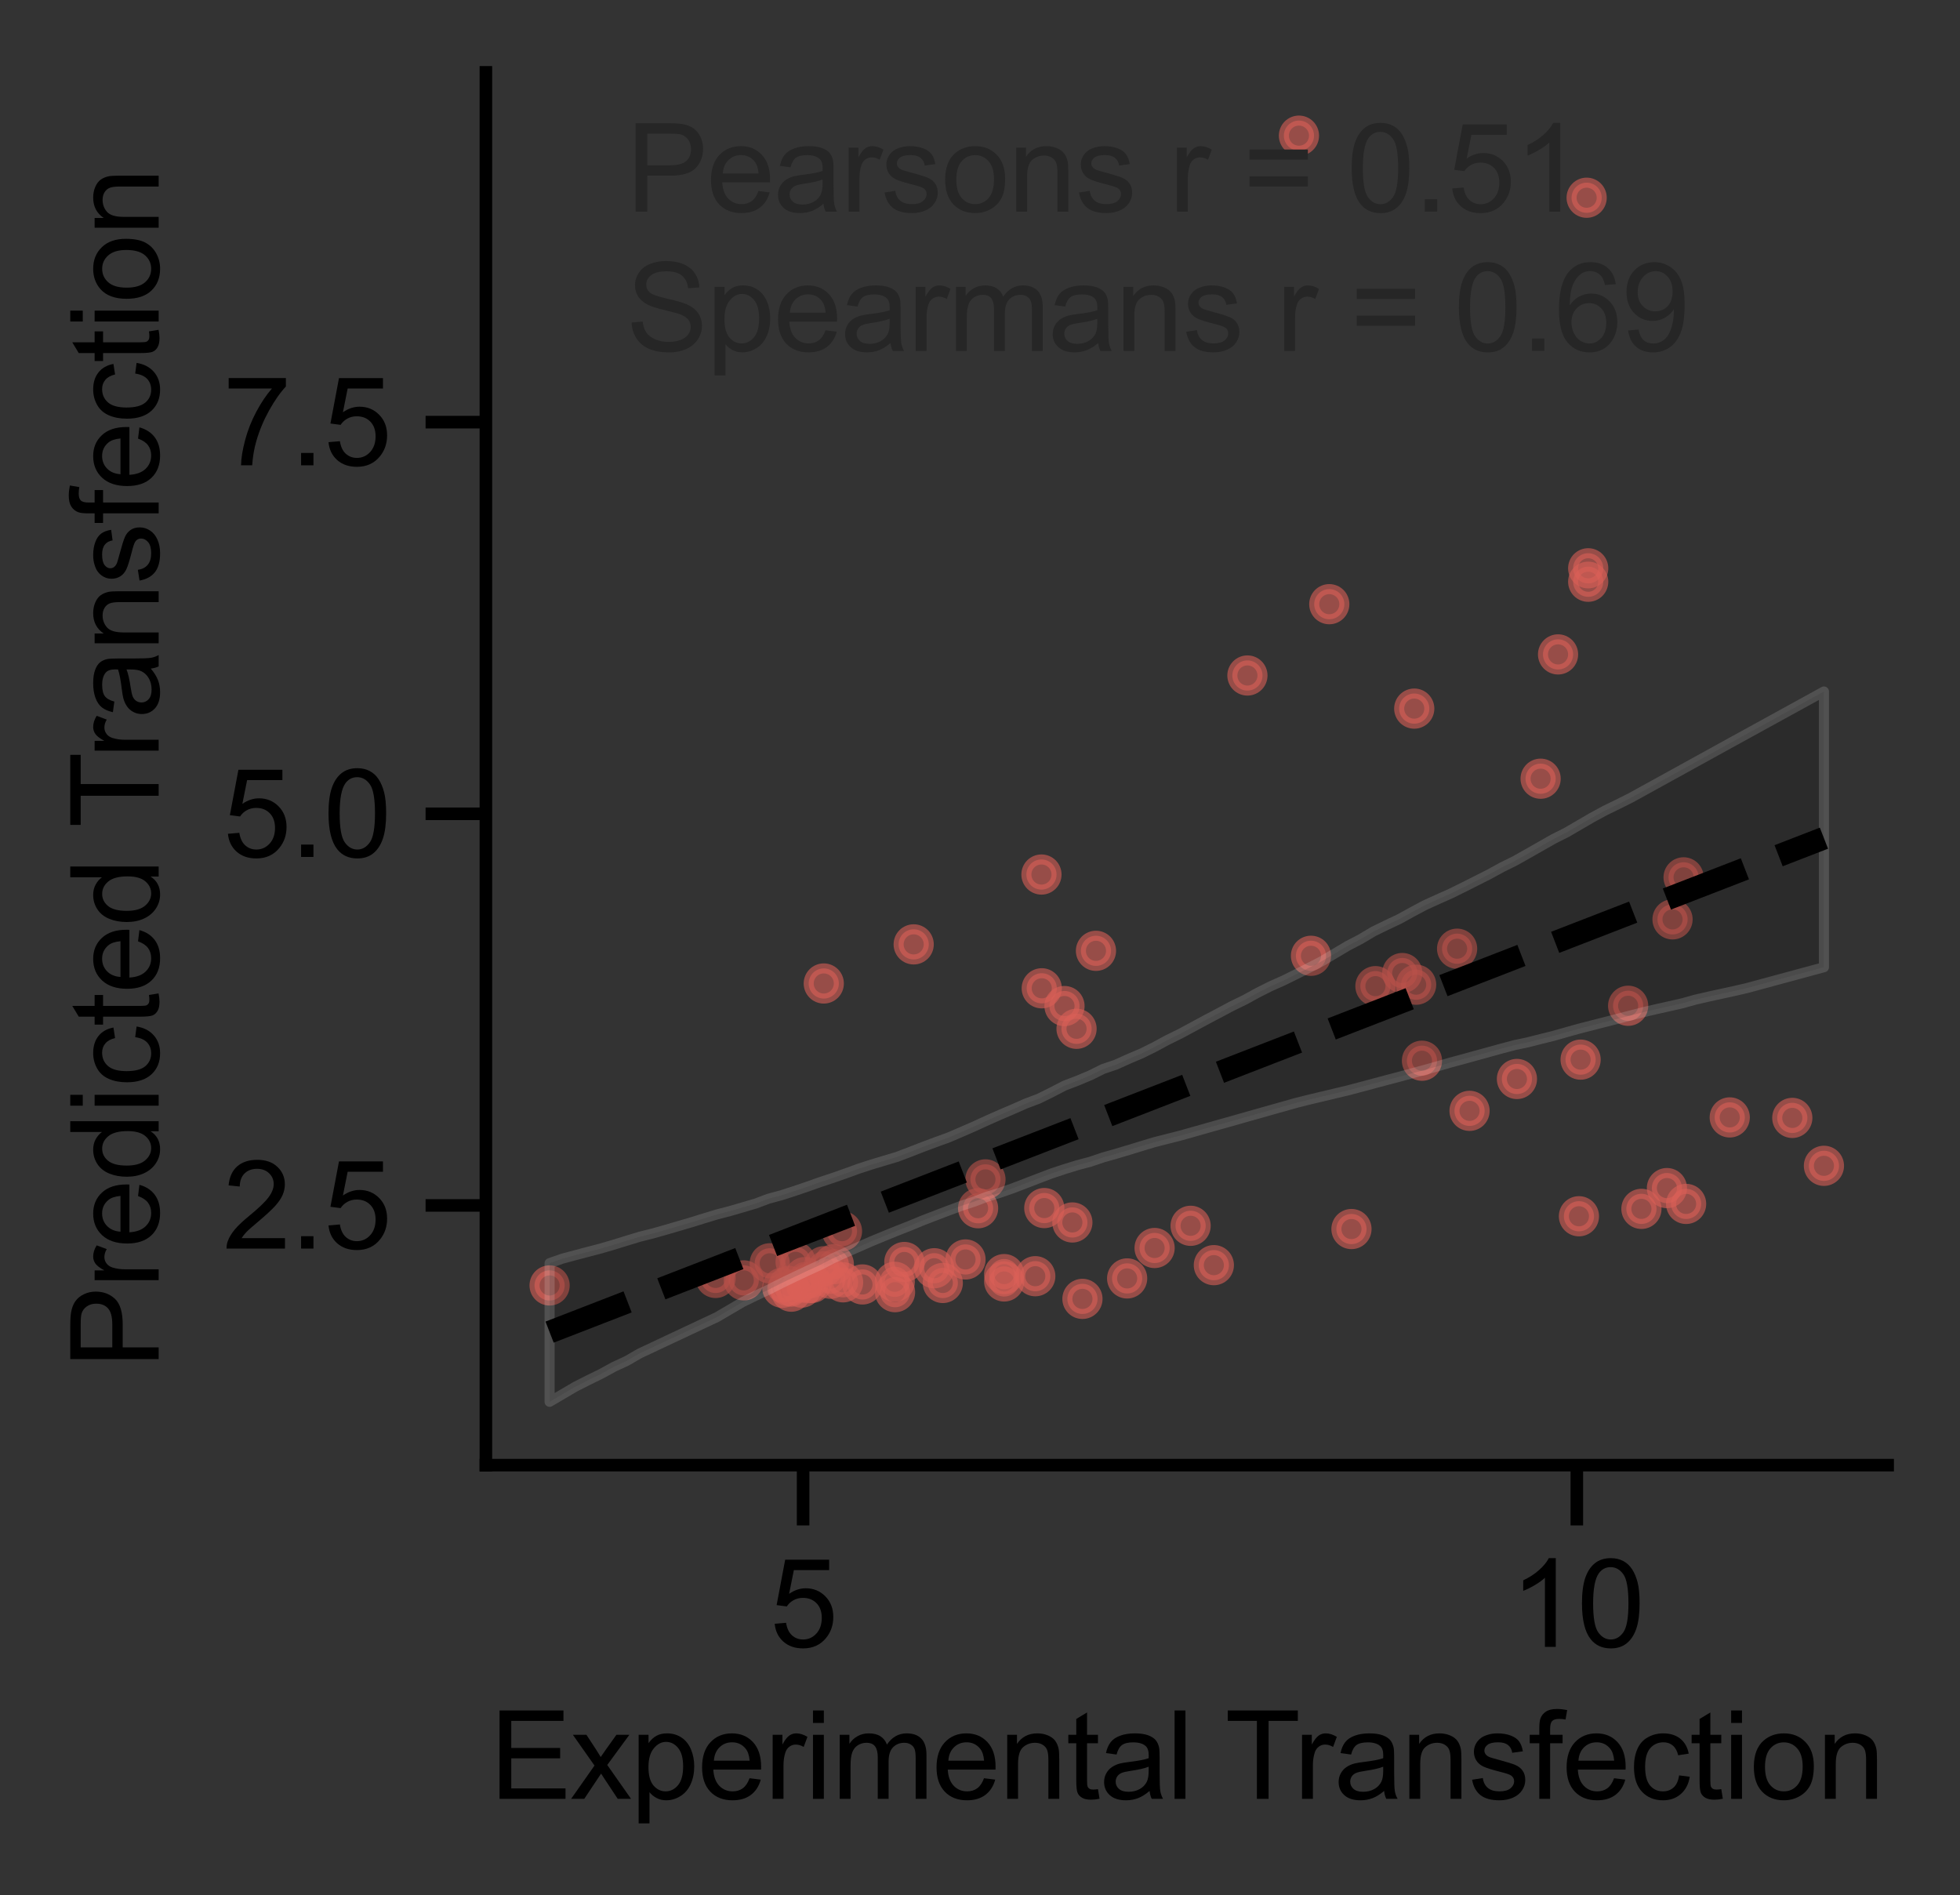 <?xml version="1.0" encoding="utf-8" standalone="no"?>
<!DOCTYPE svg PUBLIC "-//W3C//DTD SVG 1.1//EN"
  "http://www.w3.org/Graphics/SVG/1.1/DTD/svg11.dtd">
<svg xmlns:xlink="http://www.w3.org/1999/xlink" width="195.054pt" height="188.595pt" viewBox="0 0 195.054 188.595" xmlns="http://www.w3.org/2000/svg" version="1.1">
 <rect x="0" y="0" width="195.054" height="188.595" fill="#333333" stroke="none"/>
 <defs>
  <style type="text/css">*{stroke-linejoin: round; stroke-linecap: butt}</style>
 </defs>
 <g id="figure_1">
  <g id="patch_1">
   <path d="M 0 188.595 
L 195.054 188.595 
L 195.054 0 
L 0 0 
L 0 188.595 
z
" style="fill: none"/>
  </g>
  <g id="axes_1">
   <g id="patch_2">
    <path d="M 48.354 145.8 
L 187.854 145.8 
L 187.854 7.2 
L 48.354 7.2 
L 48.354 145.8 
z
" style="fill: none"/>
   </g>
   <g id="matplotlib.axis_1">
    <g id="xtick_1">
     <g id="line2d_1">
      <defs>
       <path id="m8e71be450d" d="M 0 0 
L 0 6 
" style="stroke: #000000; stroke-width: 1.25"/>
      </defs>
      <g>
       <use xlink:href="#m8e71be450d" x="79.922" y="145.8" style="stroke: #000000; stroke-width: 1.25"/>
      </g>
     </g>
     <g id="text_1">
      <!-- 5 -->
      <g transform="translate(76.585 163.889) scale(0.12 -0.12)">
       <defs>
        <path id="ArialMT-35" d="M 266 1200 
L 856 1250 
Q 922 819 1161 601 
Q 1400 384 1738 384 
Q 2144 384 2425 690 
Q 2706 997 2706 1503 
Q 2706 1984 2436 2262 
Q 2166 2541 1728 2541 
Q 1456 2541 1237 2417 
Q 1019 2294 894 2097 
L 366 2166 
L 809 4519 
L 3088 4519 
L 3088 3981 
L 1259 3981 
L 1013 2750 
Q 1425 3038 1878 3038 
Q 2478 3038 2890 2622 
Q 3303 2206 3303 1553 
Q 3303 931 2941 478 
Q 2500 -78 1738 -78 
Q 1113 -78 717 272 
Q 322 622 266 1200 
z
" transform="scale(0.016)"/>
       </defs>
       <use xlink:href="#ArialMT-35"/>
      </g>
     </g>
    </g>
    <g id="xtick_2">
     <g id="line2d_2">
      <g>
       <use xlink:href="#m8e71be450d" x="156.922" y="145.8" style="stroke: #000000; stroke-width: 1.25"/>
      </g>
     </g>
     <g id="text_2">
      <!-- 10 -->
      <g transform="translate(150.249 163.889) scale(0.12 -0.12)">
       <defs>
        <path id="ArialMT-31" d="M 2384 0 
L 1822 0 
L 1822 3584 
Q 1619 3391 1289 3197 
Q 959 3003 697 2906 
L 697 3450 
Q 1169 3672 1522 3987 
Q 1875 4303 2022 4600 
L 2384 4600 
L 2384 0 
z
" transform="scale(0.016)"/>
        <path id="ArialMT-30" d="M 266 2259 
Q 266 3072 433 3567 
Q 600 4063 929 4331 
Q 1259 4600 1759 4600 
Q 2128 4600 2406 4451 
Q 2684 4303 2865 4023 
Q 3047 3744 3150 3342 
Q 3253 2941 3253 2259 
Q 3253 1453 3087 958 
Q 2922 463 2592 192 
Q 2263 -78 1759 -78 
Q 1097 -78 719 397 
Q 266 969 266 2259 
z
M 844 2259 
Q 844 1131 1108 757 
Q 1372 384 1759 384 
Q 2147 384 2411 759 
Q 2675 1134 2675 2259 
Q 2675 3391 2411 3762 
Q 2147 4134 1753 4134 
Q 1366 4134 1134 3806 
Q 844 3388 844 2259 
z
" transform="scale(0.016)"/>
       </defs>
       <use xlink:href="#ArialMT-31"/>
       <use xlink:href="#ArialMT-30" x="55.615"/>
      </g>
     </g>
    </g>
    <g id="text_3">
     <!-- Experimental Transfection -->
     <g transform="translate(48.742 179.01) scale(0.12 -0.12)">
      <defs>
       <path id="ArialMT-45" d="M 506 0 
L 506 4581 
L 3819 4581 
L 3819 4041 
L 1113 4041 
L 1113 2638 
L 3647 2638 
L 3647 2100 
L 1113 2100 
L 1113 541 
L 3925 541 
L 3925 0 
L 506 0 
z
" transform="scale(0.016)"/>
       <path id="ArialMT-78" d="M 47 0 
L 1259 1725 
L 138 3319 
L 841 3319 
L 1350 2541 
Q 1494 2319 1581 2169 
Q 1719 2375 1834 2534 
L 2394 3319 
L 3066 3319 
L 1919 1756 
L 3153 0 
L 2463 0 
L 1781 1031 
L 1600 1309 
L 728 0 
L 47 0 
z
" transform="scale(0.016)"/>
       <path id="ArialMT-70" d="M 422 -1272 
L 422 3319 
L 934 3319 
L 934 2888 
Q 1116 3141 1344 3267 
Q 1572 3394 1897 3394 
Q 2322 3394 2647 3175 
Q 2972 2956 3137 2557 
Q 3303 2159 3303 1684 
Q 3303 1175 3120 767 
Q 2938 359 2589 142 
Q 2241 -75 1856 -75 
Q 1575 -75 1351 44 
Q 1128 163 984 344 
L 984 -1272 
L 422 -1272 
z
M 931 1641 
Q 931 1000 1190 694 
Q 1450 388 1819 388 
Q 2194 388 2461 705 
Q 2728 1022 2728 1688 
Q 2728 2322 2467 2637 
Q 2206 2953 1844 2953 
Q 1484 2953 1207 2617 
Q 931 2281 931 1641 
z
" transform="scale(0.016)"/>
       <path id="ArialMT-65" d="M 2694 1069 
L 3275 997 
Q 3138 488 2766 206 
Q 2394 -75 1816 -75 
Q 1088 -75 661 373 
Q 234 822 234 1631 
Q 234 2469 665 2931 
Q 1097 3394 1784 3394 
Q 2450 3394 2872 2941 
Q 3294 2488 3294 1666 
Q 3294 1616 3291 1516 
L 816 1516 
Q 847 969 1125 678 
Q 1403 388 1819 388 
Q 2128 388 2347 550 
Q 2566 713 2694 1069 
z
M 847 1978 
L 2700 1978 
Q 2663 2397 2488 2606 
Q 2219 2931 1791 2931 
Q 1403 2931 1139 2672 
Q 875 2413 847 1978 
z
" transform="scale(0.016)"/>
       <path id="ArialMT-72" d="M 416 0 
L 416 3319 
L 922 3319 
L 922 2816 
Q 1116 3169 1280 3281 
Q 1444 3394 1641 3394 
Q 1925 3394 2219 3213 
L 2025 2691 
Q 1819 2813 1613 2813 
Q 1428 2813 1281 2702 
Q 1134 2591 1072 2394 
Q 978 2094 978 1738 
L 978 0 
L 416 0 
z
" transform="scale(0.016)"/>
       <path id="ArialMT-69" d="M 425 3934 
L 425 4581 
L 988 4581 
L 988 3934 
L 425 3934 
z
M 425 0 
L 425 3319 
L 988 3319 
L 988 0 
L 425 0 
z
" transform="scale(0.016)"/>
       <path id="ArialMT-6d" d="M 422 0 
L 422 3319 
L 925 3319 
L 925 2853 
Q 1081 3097 1340 3245 
Q 1600 3394 1931 3394 
Q 2300 3394 2536 3241 
Q 2772 3088 2869 2813 
Q 3263 3394 3894 3394 
Q 4388 3394 4653 3120 
Q 4919 2847 4919 2278 
L 4919 0 
L 4359 0 
L 4359 2091 
Q 4359 2428 4304 2576 
Q 4250 2725 4106 2815 
Q 3963 2906 3769 2906 
Q 3419 2906 3187 2673 
Q 2956 2441 2956 1928 
L 2956 0 
L 2394 0 
L 2394 2156 
Q 2394 2531 2256 2718 
Q 2119 2906 1806 2906 
Q 1569 2906 1367 2781 
Q 1166 2656 1075 2415 
Q 984 2175 984 1722 
L 984 0 
L 422 0 
z
" transform="scale(0.016)"/>
       <path id="ArialMT-6e" d="M 422 0 
L 422 3319 
L 928 3319 
L 928 2847 
Q 1294 3394 1984 3394 
Q 2284 3394 2536 3286 
Q 2788 3178 2913 3003 
Q 3038 2828 3088 2588 
Q 3119 2431 3119 2041 
L 3119 0 
L 2556 0 
L 2556 2019 
Q 2556 2363 2490 2533 
Q 2425 2703 2258 2804 
Q 2091 2906 1866 2906 
Q 1506 2906 1245 2678 
Q 984 2450 984 1813 
L 984 0 
L 422 0 
z
" transform="scale(0.016)"/>
       <path id="ArialMT-74" d="M 1650 503 
L 1731 6 
Q 1494 -44 1306 -44 
Q 1000 -44 831 53 
Q 663 150 594 308 
Q 525 466 525 972 
L 525 2881 
L 113 2881 
L 113 3319 
L 525 3319 
L 525 4141 
L 1084 4478 
L 1084 3319 
L 1650 3319 
L 1650 2881 
L 1084 2881 
L 1084 941 
Q 1084 700 1114 631 
Q 1144 563 1211 522 
Q 1278 481 1403 481 
Q 1497 481 1650 503 
z
" transform="scale(0.016)"/>
       <path id="ArialMT-61" d="M 2588 409 
Q 2275 144 1986 34 
Q 1697 -75 1366 -75 
Q 819 -75 525 192 
Q 231 459 231 875 
Q 231 1119 342 1320 
Q 453 1522 633 1644 
Q 813 1766 1038 1828 
Q 1203 1872 1538 1913 
Q 2219 1994 2541 2106 
Q 2544 2222 2544 2253 
Q 2544 2597 2384 2738 
Q 2169 2928 1744 2928 
Q 1347 2928 1158 2789 
Q 969 2650 878 2297 
L 328 2372 
Q 403 2725 575 2942 
Q 747 3159 1072 3276 
Q 1397 3394 1825 3394 
Q 2250 3394 2515 3294 
Q 2781 3194 2906 3042 
Q 3031 2891 3081 2659 
Q 3109 2516 3109 2141 
L 3109 1391 
Q 3109 606 3145 398 
Q 3181 191 3288 0 
L 2700 0 
Q 2613 175 2588 409 
z
M 2541 1666 
Q 2234 1541 1622 1453 
Q 1275 1403 1131 1340 
Q 988 1278 909 1158 
Q 831 1038 831 891 
Q 831 666 1001 516 
Q 1172 366 1500 366 
Q 1825 366 2078 508 
Q 2331 650 2450 897 
Q 2541 1088 2541 1459 
L 2541 1666 
z
" transform="scale(0.016)"/>
       <path id="ArialMT-6c" d="M 409 0 
L 409 4581 
L 972 4581 
L 972 0 
L 409 0 
z
" transform="scale(0.016)"/>
       <path id="ArialMT-20" transform="scale(0.016)"/>
       <path id="ArialMT-54" d="M 1659 0 
L 1659 4041 
L 150 4041 
L 150 4581 
L 3781 4581 
L 3781 4041 
L 2266 4041 
L 2266 0 
L 1659 0 
z
" transform="scale(0.016)"/>
       <path id="ArialMT-73" d="M 197 991 
L 753 1078 
Q 800 744 1014 566 
Q 1228 388 1613 388 
Q 2000 388 2187 545 
Q 2375 703 2375 916 
Q 2375 1106 2209 1216 
Q 2094 1291 1634 1406 
Q 1016 1563 777 1677 
Q 538 1791 414 1992 
Q 291 2194 291 2438 
Q 291 2659 392 2848 
Q 494 3038 669 3163 
Q 800 3259 1026 3326 
Q 1253 3394 1513 3394 
Q 1903 3394 2198 3281 
Q 2494 3169 2634 2976 
Q 2775 2784 2828 2463 
L 2278 2388 
Q 2241 2644 2061 2787 
Q 1881 2931 1553 2931 
Q 1166 2931 1000 2803 
Q 834 2675 834 2503 
Q 834 2394 903 2306 
Q 972 2216 1119 2156 
Q 1203 2125 1616 2013 
Q 2213 1853 2448 1751 
Q 2684 1650 2818 1456 
Q 2953 1263 2953 975 
Q 2953 694 2789 445 
Q 2625 197 2315 61 
Q 2006 -75 1616 -75 
Q 969 -75 630 194 
Q 291 463 197 991 
z
" transform="scale(0.016)"/>
       <path id="ArialMT-66" d="M 556 0 
L 556 2881 
L 59 2881 
L 59 3319 
L 556 3319 
L 556 3672 
Q 556 4006 616 4169 
Q 697 4388 901 4523 
Q 1106 4659 1475 4659 
Q 1713 4659 2000 4603 
L 1916 4113 
Q 1741 4144 1584 4144 
Q 1328 4144 1222 4034 
Q 1116 3925 1116 3625 
L 1116 3319 
L 1763 3319 
L 1763 2881 
L 1116 2881 
L 1116 0 
L 556 0 
z
" transform="scale(0.016)"/>
       <path id="ArialMT-63" d="M 2588 1216 
L 3141 1144 
Q 3050 572 2676 248 
Q 2303 -75 1759 -75 
Q 1078 -75 664 370 
Q 250 816 250 1647 
Q 250 2184 428 2587 
Q 606 2991 970 3192 
Q 1334 3394 1763 3394 
Q 2303 3394 2647 3120 
Q 2991 2847 3088 2344 
L 2541 2259 
Q 2463 2594 2264 2762 
Q 2066 2931 1784 2931 
Q 1359 2931 1093 2626 
Q 828 2322 828 1663 
Q 828 994 1084 691 
Q 1341 388 1753 388 
Q 2084 388 2306 591 
Q 2528 794 2588 1216 
z
" transform="scale(0.016)"/>
       <path id="ArialMT-6f" d="M 213 1659 
Q 213 2581 725 3025 
Q 1153 3394 1769 3394 
Q 2453 3394 2887 2945 
Q 3322 2497 3322 1706 
Q 3322 1066 3130 698 
Q 2938 331 2570 128 
Q 2203 -75 1769 -75 
Q 1072 -75 642 372 
Q 213 819 213 1659 
z
M 791 1659 
Q 791 1022 1069 705 
Q 1347 388 1769 388 
Q 2188 388 2466 706 
Q 2744 1025 2744 1678 
Q 2744 2294 2464 2611 
Q 2184 2928 1769 2928 
Q 1347 2928 1069 2612 
Q 791 2297 791 1659 
z
" transform="scale(0.016)"/>
      </defs>
      <use xlink:href="#ArialMT-45"/>
      <use xlink:href="#ArialMT-78" x="66.699"/>
      <use xlink:href="#ArialMT-70" x="116.699"/>
      <use xlink:href="#ArialMT-65" x="172.314"/>
      <use xlink:href="#ArialMT-72" x="227.93"/>
      <use xlink:href="#ArialMT-69" x="261.23"/>
      <use xlink:href="#ArialMT-6d" x="283.447"/>
      <use xlink:href="#ArialMT-65" x="366.748"/>
      <use xlink:href="#ArialMT-6e" x="422.363"/>
      <use xlink:href="#ArialMT-74" x="477.979"/>
      <use xlink:href="#ArialMT-61" x="505.762"/>
      <use xlink:href="#ArialMT-6c" x="561.377"/>
      <use xlink:href="#ArialMT-20" x="583.594"/>
      <use xlink:href="#ArialMT-54" x="609.627"/>
      <use xlink:href="#ArialMT-72" x="666.961"/>
      <use xlink:href="#ArialMT-61" x="700.262"/>
      <use xlink:href="#ArialMT-6e" x="755.877"/>
      <use xlink:href="#ArialMT-73" x="811.492"/>
      <use xlink:href="#ArialMT-66" x="861.492"/>
      <use xlink:href="#ArialMT-65" x="889.275"/>
      <use xlink:href="#ArialMT-63" x="944.891"/>
      <use xlink:href="#ArialMT-74" x="994.891"/>
      <use xlink:href="#ArialMT-69" x="1022.674"/>
      <use xlink:href="#ArialMT-6f" x="1044.891"/>
      <use xlink:href="#ArialMT-6e" x="1100.506"/>
     </g>
    </g>
   </g>
   <g id="matplotlib.axis_2">
    <g id="ytick_1">
     <g id="line2d_3">
      <defs>
       <path id="ma18148afe9" d="M 0 0 
L -6 0 
" style="stroke: #000000; stroke-width: 1.25"/>
      </defs>
      <g>
       <use xlink:href="#ma18148afe9" x="48.354" y="119.955" style="stroke: #000000; stroke-width: 1.25"/>
      </g>
     </g>
     <g id="text_4">
      <!-- 2.5 -->
      <g transform="translate(22.174 124.25) scale(0.12 -0.12)">
       <defs>
        <path id="ArialMT-32" d="M 3222 541 
L 3222 0 
L 194 0 
Q 188 203 259 391 
Q 375 700 629 1000 
Q 884 1300 1366 1694 
Q 2113 2306 2375 2664 
Q 2638 3022 2638 3341 
Q 2638 3675 2398 3904 
Q 2159 4134 1775 4134 
Q 1369 4134 1125 3890 
Q 881 3647 878 3216 
L 300 3275 
Q 359 3922 746 4261 
Q 1134 4600 1788 4600 
Q 2447 4600 2831 4234 
Q 3216 3869 3216 3328 
Q 3216 3053 3103 2787 
Q 2991 2522 2730 2228 
Q 2469 1934 1863 1422 
Q 1356 997 1212 845 
Q 1069 694 975 541 
L 3222 541 
z
" transform="scale(0.016)"/>
        <path id="ArialMT-2e" d="M 581 0 
L 581 641 
L 1222 641 
L 1222 0 
L 581 0 
z
" transform="scale(0.016)"/>
       </defs>
       <use xlink:href="#ArialMT-32"/>
       <use xlink:href="#ArialMT-2e" x="55.615"/>
       <use xlink:href="#ArialMT-35" x="83.398"/>
      </g>
     </g>
    </g>
    <g id="ytick_2">
     <g id="line2d_4">
      <g>
       <use xlink:href="#ma18148afe9" x="48.354" y="80.983" style="stroke: #000000; stroke-width: 1.25"/>
      </g>
     </g>
     <g id="text_5">
      <!-- 5.0 -->
      <g transform="translate(22.174 85.277) scale(0.12 -0.12)">
       <use xlink:href="#ArialMT-35"/>
       <use xlink:href="#ArialMT-2e" x="55.615"/>
       <use xlink:href="#ArialMT-30" x="83.398"/>
      </g>
     </g>
    </g>
    <g id="ytick_3">
     <g id="line2d_5">
      <g>
       <use xlink:href="#ma18148afe9" x="48.354" y="42.01" style="stroke: #000000; stroke-width: 1.25"/>
      </g>
     </g>
     <g id="text_6">
      <!-- 7.5 -->
      <g transform="translate(22.174 46.305) scale(0.12 -0.12)">
       <defs>
        <path id="ArialMT-37" d="M 303 3981 
L 303 4522 
L 3269 4522 
L 3269 4084 
Q 2831 3619 2401 2847 
Q 1972 2075 1738 1259 
Q 1569 684 1522 0 
L 944 0 
Q 953 541 1156 1306 
Q 1359 2072 1739 2783 
Q 2119 3494 2547 3981 
L 303 3981 
z
" transform="scale(0.016)"/>
       </defs>
       <use xlink:href="#ArialMT-37"/>
       <use xlink:href="#ArialMT-2e" x="55.615"/>
       <use xlink:href="#ArialMT-35" x="83.398"/>
      </g>
     </g>
    </g>
    <g id="text_7">
     <!-- Predicted Transfection -->
     <g transform="translate(15.789 136.195) rotate(-90) scale(0.12 -0.12)">
      <defs>
       <path id="ArialMT-50" d="M 494 0 
L 494 4581 
L 2222 4581 
Q 2678 4581 2919 4538 
Q 3256 4481 3484 4323 
Q 3713 4166 3852 3881 
Q 3991 3597 3991 3256 
Q 3991 2672 3619 2267 
Q 3247 1863 2275 1863 
L 1100 1863 
L 1100 0 
L 494 0 
z
M 1100 2403 
L 2284 2403 
Q 2872 2403 3119 2622 
Q 3366 2841 3366 3238 
Q 3366 3525 3220 3729 
Q 3075 3934 2838 4000 
Q 2684 4041 2272 4041 
L 1100 4041 
L 1100 2403 
z
" transform="scale(0.016)"/>
       <path id="ArialMT-64" d="M 2575 0 
L 2575 419 
Q 2259 -75 1647 -75 
Q 1250 -75 917 144 
Q 584 363 401 755 
Q 219 1147 219 1656 
Q 219 2153 384 2558 
Q 550 2963 881 3178 
Q 1213 3394 1622 3394 
Q 1922 3394 2156 3267 
Q 2391 3141 2538 2938 
L 2538 4581 
L 3097 4581 
L 3097 0 
L 2575 0 
z
M 797 1656 
Q 797 1019 1065 703 
Q 1334 388 1700 388 
Q 2069 388 2326 689 
Q 2584 991 2584 1609 
Q 2584 2291 2321 2609 
Q 2059 2928 1675 2928 
Q 1300 2928 1048 2622 
Q 797 2316 797 1656 
z
" transform="scale(0.016)"/>
      </defs>
      <use xlink:href="#ArialMT-50"/>
      <use xlink:href="#ArialMT-72" x="66.699"/>
      <use xlink:href="#ArialMT-65" x="100"/>
      <use xlink:href="#ArialMT-64" x="155.615"/>
      <use xlink:href="#ArialMT-69" x="211.23"/>
      <use xlink:href="#ArialMT-63" x="233.447"/>
      <use xlink:href="#ArialMT-74" x="283.447"/>
      <use xlink:href="#ArialMT-65" x="311.23"/>
      <use xlink:href="#ArialMT-64" x="366.846"/>
      <use xlink:href="#ArialMT-20" x="422.461"/>
      <use xlink:href="#ArialMT-54" x="448.494"/>
      <use xlink:href="#ArialMT-72" x="505.828"/>
      <use xlink:href="#ArialMT-61" x="539.129"/>
      <use xlink:href="#ArialMT-6e" x="594.744"/>
      <use xlink:href="#ArialMT-73" x="650.359"/>
      <use xlink:href="#ArialMT-66" x="700.359"/>
      <use xlink:href="#ArialMT-65" x="728.143"/>
      <use xlink:href="#ArialMT-63" x="783.758"/>
      <use xlink:href="#ArialMT-74" x="833.758"/>
      <use xlink:href="#ArialMT-69" x="861.541"/>
      <use xlink:href="#ArialMT-6f" x="883.758"/>
      <use xlink:href="#ArialMT-6e" x="939.373"/>
     </g>
    </g>
   </g>
   <g id="PathCollection_1">
    <defs>
     <path id="me8b9e920fd" d="M 0 1.5 
C 0.398 1.5 0.779 1.342 1.061 1.061 
C 1.342 0.779 1.5 0.398 1.5 0 
C 1.5 -0.398 1.342 -0.779 1.061 -1.061 
C 0.779 -1.342 0.398 -1.5 0 -1.5 
C -0.398 -1.5 -0.779 -1.342 -1.061 -1.061 
C -1.342 -0.779 -1.5 -0.398 -1.5 0 
C -1.5 0.398 -1.342 0.779 -1.061 1.061 
C -0.779 1.342 -0.398 1.5 0 1.5 
z
" style="stroke: #db5f57; stroke-opacity: 0.6"/>
    </defs>
    <g clip-path="url(#p38289b7fa7)">
     <use xlink:href="#me8b9e920fd" x="166.446" y="91.489" style="fill: #db5f57; fill-opacity: 0.6; stroke: #db5f57; stroke-opacity: 0.6"/>
     <use xlink:href="#me8b9e920fd" x="157.899" y="19.677" style="fill: #db5f57; fill-opacity: 0.6; stroke: #db5f57; stroke-opacity: 0.6"/>
     <use xlink:href="#me8b9e920fd" x="158.053" y="57.891" style="fill: #db5f57; fill-opacity: 0.6; stroke: #db5f57; stroke-opacity: 0.6"/>
     <use xlink:href="#me8b9e920fd" x="158.053" y="56.553" style="fill: #db5f57; fill-opacity: 0.6; stroke: #db5f57; stroke-opacity: 0.6"/>
     <use xlink:href="#me8b9e920fd" x="90.928" y="93.978" style="fill: #db5f57; fill-opacity: 0.6; stroke: #db5f57; stroke-opacity: 0.6"/>
     <use xlink:href="#me8b9e920fd" x="81.98" y="97.87" style="fill: #db5f57; fill-opacity: 0.6; stroke: #db5f57; stroke-opacity: 0.6"/>
     <use xlink:href="#me8b9e920fd" x="163.35" y="120.299" style="fill: #db5f57; fill-opacity: 0.6; stroke: #db5f57; stroke-opacity: 0.6"/>
     <use xlink:href="#me8b9e920fd" x="129.268" y="13.5" style="fill: #db5f57; fill-opacity: 0.6; stroke: #db5f57; stroke-opacity: 0.6"/>
     <use xlink:href="#me8b9e920fd" x="167.797" y="119.806" style="fill: #db5f57; fill-opacity: 0.6; stroke: #db5f57; stroke-opacity: 0.6"/>
     <use xlink:href="#me8b9e920fd" x="132.287" y="60.125" style="fill: #db5f57; fill-opacity: 0.6; stroke: #db5f57; stroke-opacity: 0.6"/>
     <use xlink:href="#me8b9e920fd" x="74.017" y="127.415" style="fill: #db5f57; fill-opacity: 0.6; stroke: #db5f57; stroke-opacity: 0.6"/>
     <use xlink:href="#me8b9e920fd" x="124.14" y="67.221" style="fill: #db5f57; fill-opacity: 0.6; stroke: #db5f57; stroke-opacity: 0.6"/>
     <use xlink:href="#me8b9e920fd" x="141.51" y="105.556" style="fill: #db5f57; fill-opacity: 0.6; stroke: #db5f57; stroke-opacity: 0.6"/>
     <use xlink:href="#me8b9e920fd" x="140.742" y="70.516" style="fill: #db5f57; fill-opacity: 0.6; stroke: #db5f57; stroke-opacity: 0.6"/>
     <use xlink:href="#me8b9e920fd" x="153.318" y="77.492" style="fill: #db5f57; fill-opacity: 0.6; stroke: #db5f57; stroke-opacity: 0.6"/>
     <use xlink:href="#me8b9e920fd" x="139.552" y="96.831" style="fill: #db5f57; fill-opacity: 0.6; stroke: #db5f57; stroke-opacity: 0.6"/>
     <use xlink:href="#me8b9e920fd" x="109.068" y="94.62" style="fill: #db5f57; fill-opacity: 0.6; stroke: #db5f57; stroke-opacity: 0.6"/>
     <use xlink:href="#me8b9e920fd" x="107.135" y="102.379" style="fill: #db5f57; fill-opacity: 0.6; stroke: #db5f57; stroke-opacity: 0.6"/>
     <use xlink:href="#me8b9e920fd" x="172.139" y="111.198" style="fill: #db5f57; fill-opacity: 0.6; stroke: #db5f57; stroke-opacity: 0.6"/>
     <use xlink:href="#me8b9e920fd" x="155.053" y="65.122" style="fill: #db5f57; fill-opacity: 0.6; stroke: #db5f57; stroke-opacity: 0.6"/>
     <use xlink:href="#me8b9e920fd" x="157.132" y="121.034" style="fill: #db5f57; fill-opacity: 0.6; stroke: #db5f57; stroke-opacity: 0.6"/>
     <use xlink:href="#me8b9e920fd" x="136.879" y="98.136" style="fill: #db5f57; fill-opacity: 0.6; stroke: #db5f57; stroke-opacity: 0.6"/>
     <use xlink:href="#me8b9e920fd" x="80.089" y="127.092" style="fill: #db5f57; fill-opacity: 0.6; stroke: #db5f57; stroke-opacity: 0.6"/>
     <use xlink:href="#me8b9e920fd" x="140.929" y="97.99" style="fill: #db5f57; fill-opacity: 0.6; stroke: #db5f57; stroke-opacity: 0.6"/>
     <use xlink:href="#me8b9e920fd" x="178.365" y="111.247" style="fill: #db5f57; fill-opacity: 0.6; stroke: #db5f57; stroke-opacity: 0.6"/>
     <use xlink:href="#me8b9e920fd" x="162.028" y="100.088" style="fill: #db5f57; fill-opacity: 0.6; stroke: #db5f57; stroke-opacity: 0.6"/>
     <use xlink:href="#me8b9e920fd" x="157.298" y="105.448" style="fill: #db5f57; fill-opacity: 0.6; stroke: #db5f57; stroke-opacity: 0.6"/>
     <use xlink:href="#me8b9e920fd" x="146.246" y="110.544" style="fill: #db5f57; fill-opacity: 0.6; stroke: #db5f57; stroke-opacity: 0.6"/>
     <use xlink:href="#me8b9e920fd" x="103.924" y="120.219" style="fill: #db5f57; fill-opacity: 0.6; stroke: #db5f57; stroke-opacity: 0.6"/>
     <use xlink:href="#me8b9e920fd" x="92.975" y="126.207" style="fill: #db5f57; fill-opacity: 0.6; stroke: #db5f57; stroke-opacity: 0.6"/>
     <use xlink:href="#me8b9e920fd" x="112.17" y="127.22" style="fill: #db5f57; fill-opacity: 0.6; stroke: #db5f57; stroke-opacity: 0.6"/>
     <use xlink:href="#me8b9e920fd" x="165.888" y="118.231" style="fill: #db5f57; fill-opacity: 0.6; stroke: #db5f57; stroke-opacity: 0.6"/>
     <use xlink:href="#me8b9e920fd" x="96.086" y="125.333" style="fill: #db5f57; fill-opacity: 0.6; stroke: #db5f57; stroke-opacity: 0.6"/>
     <use xlink:href="#me8b9e920fd" x="150.961" y="107.373" style="fill: #db5f57; fill-opacity: 0.6; stroke: #db5f57; stroke-opacity: 0.6"/>
     <use xlink:href="#me8b9e920fd" x="80.784" y="127.674" style="fill: #db5f57; fill-opacity: 0.6; stroke: #db5f57; stroke-opacity: 0.6"/>
     <use xlink:href="#me8b9e920fd" x="134.494" y="122.306" style="fill: #db5f57; fill-opacity: 0.6; stroke: #db5f57; stroke-opacity: 0.6"/>
     <use xlink:href="#me8b9e920fd" x="120.799" y="125.9" style="fill: #db5f57; fill-opacity: 0.6; stroke: #db5f57; stroke-opacity: 0.6"/>
     <use xlink:href="#me8b9e920fd" x="106.719" y="121.651" style="fill: #db5f57; fill-opacity: 0.6; stroke: #db5f57; stroke-opacity: 0.6"/>
     <use xlink:href="#me8b9e920fd" x="145.007" y="94.409" style="fill: #db5f57; fill-opacity: 0.6; stroke: #db5f57; stroke-opacity: 0.6"/>
     <use xlink:href="#me8b9e920fd" x="103.672" y="98.349" style="fill: #db5f57; fill-opacity: 0.6; stroke: #db5f57; stroke-opacity: 0.6"/>
     <use xlink:href="#me8b9e920fd" x="98.07" y="117.365" style="fill: #db5f57; fill-opacity: 0.6; stroke: #db5f57; stroke-opacity: 0.6"/>
     <use xlink:href="#me8b9e920fd" x="83.792" y="122.517" style="fill: #db5f57; fill-opacity: 0.6; stroke: #db5f57; stroke-opacity: 0.6"/>
     <use xlink:href="#me8b9e920fd" x="107.722" y="129.257" style="fill: #db5f57; fill-opacity: 0.6; stroke: #db5f57; stroke-opacity: 0.6"/>
     <use xlink:href="#me8b9e920fd" x="181.513" y="116.015" style="fill: #db5f57; fill-opacity: 0.6; stroke: #db5f57; stroke-opacity: 0.6"/>
     <use xlink:href="#me8b9e920fd" x="99.931" y="126.791" style="fill: #db5f57; fill-opacity: 0.6; stroke: #db5f57; stroke-opacity: 0.6"/>
     <use xlink:href="#me8b9e920fd" x="167.547" y="87.309" style="fill: #db5f57; fill-opacity: 0.6; stroke: #db5f57; stroke-opacity: 0.6"/>
     <use xlink:href="#me8b9e920fd" x="81.988" y="126.009" style="fill: #db5f57; fill-opacity: 0.6; stroke: #db5f57; stroke-opacity: 0.6"/>
     <use xlink:href="#me8b9e920fd" x="130.465" y="95.114" style="fill: #db5f57; fill-opacity: 0.6; stroke: #db5f57; stroke-opacity: 0.6"/>
     <use xlink:href="#me8b9e920fd" x="77.854" y="128.153" style="fill: #db5f57; fill-opacity: 0.6; stroke: #db5f57; stroke-opacity: 0.6"/>
     <use xlink:href="#me8b9e920fd" x="82.654" y="127.252" style="fill: #db5f57; fill-opacity: 0.6; stroke: #db5f57; stroke-opacity: 0.6"/>
     <use xlink:href="#me8b9e920fd" x="93.825" y="127.674" style="fill: #db5f57; fill-opacity: 0.6; stroke: #db5f57; stroke-opacity: 0.6"/>
     <use xlink:href="#me8b9e920fd" x="99.931" y="127.522" style="fill: #db5f57; fill-opacity: 0.6; stroke: #db5f57; stroke-opacity: 0.6"/>
     <use xlink:href="#me8b9e920fd" x="80.469" y="127.7" style="fill: #db5f57; fill-opacity: 0.6; stroke: #db5f57; stroke-opacity: 0.6"/>
     <use xlink:href="#me8b9e920fd" x="83.901" y="127.609" style="fill: #db5f57; fill-opacity: 0.6; stroke: #db5f57; stroke-opacity: 0.6"/>
     <use xlink:href="#me8b9e920fd" x="78.744" y="128.54" style="fill: #db5f57; fill-opacity: 0.6; stroke: #db5f57; stroke-opacity: 0.6"/>
     <use xlink:href="#me8b9e920fd" x="103.029" y="127" style="fill: #db5f57; fill-opacity: 0.6; stroke: #db5f57; stroke-opacity: 0.6"/>
     <use xlink:href="#me8b9e920fd" x="89.072" y="128.588" style="fill: #db5f57; fill-opacity: 0.6; stroke: #db5f57; stroke-opacity: 0.6"/>
     <use xlink:href="#me8b9e920fd" x="114.903" y="124.192" style="fill: #db5f57; fill-opacity: 0.6; stroke: #db5f57; stroke-opacity: 0.6"/>
     <use xlink:href="#me8b9e920fd" x="79.772" y="128.137" style="fill: #db5f57; fill-opacity: 0.6; stroke: #db5f57; stroke-opacity: 0.6"/>
     <use xlink:href="#me8b9e920fd" x="118.487" y="121.984" style="fill: #db5f57; fill-opacity: 0.6; stroke: #db5f57; stroke-opacity: 0.6"/>
     <use xlink:href="#me8b9e920fd" x="71.215" y="127.172" style="fill: #db5f57; fill-opacity: 0.6; stroke: #db5f57; stroke-opacity: 0.6"/>
     <use xlink:href="#me8b9e920fd" x="79.178" y="125.57" style="fill: #db5f57; fill-opacity: 0.6; stroke: #db5f57; stroke-opacity: 0.6"/>
     <use xlink:href="#me8b9e920fd" x="82.978" y="125.806" style="fill: #db5f57; fill-opacity: 0.6; stroke: #db5f57; stroke-opacity: 0.6"/>
     <use xlink:href="#me8b9e920fd" x="89.045" y="127.557" style="fill: #db5f57; fill-opacity: 0.6; stroke: #db5f57; stroke-opacity: 0.6"/>
     <use xlink:href="#me8b9e920fd" x="89.997" y="125.585" style="fill: #db5f57; fill-opacity: 0.6; stroke: #db5f57; stroke-opacity: 0.6"/>
     <use xlink:href="#me8b9e920fd" x="85.831" y="127.82" style="fill: #db5f57; fill-opacity: 0.6; stroke: #db5f57; stroke-opacity: 0.6"/>
     <use xlink:href="#me8b9e920fd" x="54.695" y="127.919" style="fill: #db5f57; fill-opacity: 0.6; stroke: #db5f57; stroke-opacity: 0.6"/>
     <use xlink:href="#me8b9e920fd" x="97.337" y="120.236" style="fill: #db5f57; fill-opacity: 0.6; stroke: #db5f57; stroke-opacity: 0.6"/>
     <use xlink:href="#me8b9e920fd" x="78.481" y="127.968" style="fill: #db5f57; fill-opacity: 0.6; stroke: #db5f57; stroke-opacity: 0.6"/>
     <use xlink:href="#me8b9e920fd" x="105.936" y="100.116" style="fill: #db5f57; fill-opacity: 0.6; stroke: #db5f57; stroke-opacity: 0.6"/>
     <use xlink:href="#me8b9e920fd" x="76.603" y="125.717" style="fill: #db5f57; fill-opacity: 0.6; stroke: #db5f57; stroke-opacity: 0.6"/>
     <use xlink:href="#me8b9e920fd" x="103.643" y="87.028" style="fill: #db5f57; fill-opacity: 0.6; stroke: #db5f57; stroke-opacity: 0.6"/>
    </g>
   </g>
   <g id="PolyCollection_1">
    <defs>
     <path id="me46004d04b" d="M 54.695 -62.897 
L 54.695 -49.095 
L 55.976 -49.848 
L 57.257 -50.6 
L 58.538 -51.249 
L 59.819 -51.877 
L 61.1 -52.579 
L 62.381 -53.172 
L 63.662 -53.913 
L 64.943 -54.515 
L 66.224 -55.118 
L 67.505 -55.72 
L 68.786 -56.321 
L 70.067 -56.924 
L 71.348 -57.526 
L 72.629 -58.276 
L 73.91 -59.027 
L 75.191 -59.651 
L 76.472 -60.246 
L 77.753 -60.896 
L 79.034 -61.513 
L 80.315 -62.118 
L 81.596 -62.704 
L 82.877 -63.366 
L 84.158 -63.946 
L 85.439 -64.506 
L 86.72 -65.068 
L 88.001 -65.596 
L 89.282 -66.118 
L 90.563 -66.621 
L 91.844 -67.152 
L 93.125 -67.644 
L 94.406 -68.133 
L 95.687 -68.606 
L 96.968 -69.024 
L 98.249 -69.513 
L 99.53 -69.905 
L 100.811 -70.353 
L 102.092 -70.843 
L 103.373 -71.337 
L 104.654 -71.824 
L 105.935 -72.248 
L 107.216 -72.643 
L 108.497 -72.982 
L 109.778 -73.414 
L 111.059 -73.777 
L 112.34 -74.159 
L 113.621 -74.553 
L 114.902 -74.936 
L 116.183 -75.264 
L 117.464 -75.588 
L 118.745 -75.949 
L 120.026 -76.312 
L 121.307 -76.674 
L 122.588 -77.033 
L 123.869 -77.397 
L 125.15 -77.759 
L 126.431 -78.122 
L 127.712 -78.482 
L 128.993 -78.844 
L 130.274 -79.165 
L 131.555 -79.47 
L 132.836 -79.775 
L 134.117 -80.08 
L 135.398 -80.419 
L 136.679 -80.762 
L 137.96 -81.104 
L 139.241 -81.44 
L 140.522 -81.789 
L 141.803 -82.132 
L 143.084 -82.491 
L 144.365 -82.862 
L 145.646 -83.207 
L 146.927 -83.56 
L 148.208 -83.913 
L 149.489 -84.267 
L 150.77 -84.603 
L 152.051 -84.873 
L 153.332 -85.199 
L 154.613 -85.516 
L 155.894 -85.88 
L 157.175 -86.238 
L 158.456 -86.565 
L 159.737 -86.893 
L 161.018 -87.221 
L 162.299 -87.55 
L 163.58 -87.879 
L 164.861 -88.178 
L 166.142 -88.464 
L 167.423 -88.755 
L 168.704 -89.112 
L 169.985 -89.409 
L 171.266 -89.689 
L 172.547 -89.968 
L 173.828 -90.263 
L 175.109 -90.61 
L 176.389 -90.956 
L 177.67 -91.303 
L 178.951 -91.65 
L 180.232 -91.997 
L 181.513 -92.344 
L 181.513 -119.783 
L 181.513 -119.783 
L 180.232 -119.079 
L 178.951 -118.375 
L 177.67 -117.67 
L 176.389 -116.966 
L 175.109 -116.262 
L 173.828 -115.558 
L 172.547 -114.854 
L 171.266 -114.149 
L 169.985 -113.442 
L 168.704 -112.736 
L 167.423 -112.03 
L 166.142 -111.324 
L 164.861 -110.617 
L 163.58 -109.911 
L 162.299 -109.205 
L 161.018 -108.563 
L 159.737 -107.939 
L 158.456 -107.245 
L 157.175 -106.499 
L 155.894 -105.753 
L 154.613 -105.11 
L 153.332 -104.382 
L 152.051 -103.653 
L 150.77 -102.931 
L 149.489 -102.298 
L 148.208 -101.596 
L 146.927 -100.948 
L 145.646 -100.302 
L 144.365 -99.67 
L 143.084 -99.101 
L 141.803 -98.517 
L 140.522 -97.834 
L 139.241 -97.13 
L 137.96 -96.525 
L 136.679 -95.898 
L 135.398 -95.135 
L 134.117 -94.468 
L 132.836 -93.708 
L 131.555 -92.948 
L 130.274 -92.289 
L 128.993 -91.644 
L 127.712 -91.011 
L 126.431 -90.443 
L 125.15 -89.796 
L 123.869 -89.093 
L 122.588 -88.471 
L 121.307 -87.787 
L 120.026 -87.111 
L 118.745 -86.42 
L 117.464 -85.729 
L 116.183 -85.1 
L 114.902 -84.408 
L 113.621 -83.771 
L 112.34 -83.228 
L 111.059 -82.649 
L 109.778 -82.217 
L 108.497 -81.581 
L 107.216 -81.046 
L 105.935 -80.557 
L 104.654 -79.893 
L 103.373 -79.26 
L 102.092 -78.777 
L 100.811 -78.212 
L 99.53 -77.665 
L 98.249 -77.098 
L 96.968 -76.511 
L 95.687 -75.951 
L 94.406 -75.402 
L 93.125 -74.937 
L 91.844 -74.46 
L 90.563 -73.959 
L 89.282 -73.474 
L 88.001 -73.089 
L 86.72 -72.705 
L 85.439 -72.288 
L 84.158 -71.822 
L 82.877 -71.374 
L 81.596 -70.95 
L 80.315 -70.495 
L 79.034 -70.061 
L 77.753 -69.649 
L 76.472 -69.302 
L 75.191 -68.822 
L 73.91 -68.445 
L 72.629 -68.071 
L 71.348 -67.742 
L 70.067 -67.351 
L 68.786 -66.953 
L 67.505 -66.578 
L 66.224 -66.204 
L 64.943 -65.843 
L 63.662 -65.521 
L 62.381 -65.132 
L 61.1 -64.736 
L 59.819 -64.36 
L 58.538 -64.025 
L 57.257 -63.687 
L 55.976 -63.343 
L 54.695 -62.897 
z
" style="stroke: #ffffff; stroke-opacity: 0.15"/>
    </defs>
    <g clip-path="url(#p38289b7fa7)">
     <use xlink:href="#me46004d04b" x="0" y="188.595" style="fill-opacity: 0.15; stroke: #ffffff; stroke-opacity: 0.15"/>
    </g>
   </g>
   <g id="line2d_6">
    <path d="M 54.695 132.564 
L 55.976 132.068 
L 57.257 131.571 
L 58.538 131.075 
L 59.819 130.578 
L 61.1 130.082 
L 62.381 129.585 
L 63.662 129.089 
L 64.943 128.592 
L 66.224 128.096 
L 67.505 127.599 
L 68.786 127.103 
L 70.067 126.606 
L 71.348 126.11 
L 72.629 125.613 
L 73.91 125.117 
L 75.191 124.62 
L 76.472 124.123 
L 77.753 123.627 
L 79.034 123.13 
L 80.315 122.634 
L 81.596 122.137 
L 82.877 121.641 
L 84.158 121.144 
L 85.439 120.648 
L 86.72 120.151 
L 88.001 119.655 
L 89.282 119.158 
L 90.563 118.662 
L 91.844 118.165 
L 93.125 117.669 
L 94.406 117.172 
L 95.687 116.676 
L 96.968 116.179 
L 98.249 115.683 
L 99.53 115.186 
L 100.811 114.69 
L 102.092 114.193 
L 103.373 113.697 
L 104.654 113.2 
L 105.935 112.704 
L 107.216 112.207 
L 108.497 111.711 
L 109.778 111.214 
L 111.059 110.718 
L 112.34 110.221 
L 113.621 109.725 
L 114.902 109.228 
L 116.183 108.732 
L 117.464 108.235 
L 118.745 107.739 
L 120.026 107.242 
L 121.307 106.745 
L 122.588 106.249 
L 123.869 105.752 
L 125.15 105.256 
L 126.431 104.759 
L 127.712 104.263 
L 128.993 103.766 
L 130.274 103.27 
L 131.555 102.773 
L 132.836 102.277 
L 134.117 101.78 
L 135.398 101.284 
L 136.679 100.787 
L 137.96 100.291 
L 139.241 99.794 
L 140.522 99.298 
L 141.803 98.801 
L 143.084 98.305 
L 144.365 97.808 
L 145.646 97.312 
L 146.927 96.815 
L 148.208 96.319 
L 149.489 95.822 
L 150.77 95.326 
L 152.051 94.829 
L 153.332 94.333 
L 154.613 93.836 
L 155.894 93.34 
L 157.175 92.843 
L 158.456 92.347 
L 159.737 91.85 
L 161.018 91.354 
L 162.299 90.857 
L 163.58 90.36 
L 164.861 89.864 
L 166.142 89.367 
L 167.423 88.871 
L 168.704 88.374 
L 169.985 87.878 
L 171.266 87.381 
L 172.547 86.885 
L 173.828 86.388 
L 175.109 85.892 
L 176.389 85.395 
L 177.67 84.899 
L 178.951 84.402 
L 180.232 83.906 
L 181.513 83.409 
" clip-path="url(#p38289b7fa7)" style="fill: none; stroke-dasharray: 8.325,3.6; stroke-dashoffset: 0; stroke: #000000; stroke-width: 2.25"/>
   </g>
   <g id="patch_3">
    <path d="M 48.354 145.8 
L 48.354 7.2 
" style="fill: none; stroke: #000000; stroke-width: 1.25; stroke-linejoin: miter; stroke-linecap: square"/>
   </g>
   <g id="patch_4">
    <path d="M 48.354 145.8 
L 187.854 145.8 
" style="fill: none; stroke: #000000; stroke-width: 1.25; stroke-linejoin: miter; stroke-linecap: square"/>
   </g>
   <g id="text_8">
    <!-- Pearsons r = 0.51 -->
    <g style="fill: #262626" transform="translate(62.304 21.06) scale(0.12 -0.12)">
     <defs>
      <path id="ArialMT-3d" d="M 3381 2694 
L 356 2694 
L 356 3219 
L 3381 3219 
L 3381 2694 
z
M 3381 1303 
L 356 1303 
L 356 1828 
L 3381 1828 
L 3381 1303 
z
" transform="scale(0.016)"/>
     </defs>
     <use xlink:href="#ArialMT-50"/>
     <use xlink:href="#ArialMT-65" x="66.699"/>
     <use xlink:href="#ArialMT-61" x="122.314"/>
     <use xlink:href="#ArialMT-72" x="177.93"/>
     <use xlink:href="#ArialMT-73" x="211.23"/>
     <use xlink:href="#ArialMT-6f" x="261.23"/>
     <use xlink:href="#ArialMT-6e" x="316.846"/>
     <use xlink:href="#ArialMT-73" x="372.461"/>
     <use xlink:href="#ArialMT-20" x="422.461"/>
     <use xlink:href="#ArialMT-72" x="450.244"/>
     <use xlink:href="#ArialMT-20" x="483.545"/>
     <use xlink:href="#ArialMT-3d" x="511.328"/>
     <use xlink:href="#ArialMT-20" x="569.727"/>
     <use xlink:href="#ArialMT-30" x="597.51"/>
     <use xlink:href="#ArialMT-2e" x="653.125"/>
     <use xlink:href="#ArialMT-35" x="680.908"/>
     <use xlink:href="#ArialMT-31" x="736.523"/>
    </g>
   </g>
   <g id="text_9">
    <!-- Spearmans r = 0.69 -->
    <g style="fill: #262626" transform="translate(62.304 34.92) scale(0.12 -0.12)">
     <defs>
      <path id="ArialMT-53" d="M 288 1472 
L 859 1522 
Q 900 1178 1048 958 
Q 1197 738 1509 602 
Q 1822 466 2213 466 
Q 2559 466 2825 569 
Q 3091 672 3220 851 
Q 3350 1031 3350 1244 
Q 3350 1459 3225 1620 
Q 3100 1781 2813 1891 
Q 2628 1963 1997 2114 
Q 1366 2266 1113 2400 
Q 784 2572 623 2826 
Q 463 3081 463 3397 
Q 463 3744 659 4045 
Q 856 4347 1234 4503 
Q 1613 4659 2075 4659 
Q 2584 4659 2973 4495 
Q 3363 4331 3572 4012 
Q 3781 3694 3797 3291 
L 3216 3247 
Q 3169 3681 2898 3903 
Q 2628 4125 2100 4125 
Q 1550 4125 1298 3923 
Q 1047 3722 1047 3438 
Q 1047 3191 1225 3031 
Q 1400 2872 2139 2705 
Q 2878 2538 3153 2413 
Q 3553 2228 3743 1945 
Q 3934 1663 3934 1294 
Q 3934 928 3725 604 
Q 3516 281 3123 101 
Q 2731 -78 2241 -78 
Q 1619 -78 1198 103 
Q 778 284 539 648 
Q 300 1013 288 1472 
z
" transform="scale(0.016)"/>
      <path id="ArialMT-36" d="M 3184 3459 
L 2625 3416 
Q 2550 3747 2413 3897 
Q 2184 4138 1850 4138 
Q 1581 4138 1378 3988 
Q 1113 3794 959 3422 
Q 806 3050 800 2363 
Q 1003 2672 1297 2822 
Q 1591 2972 1913 2972 
Q 2475 2972 2870 2558 
Q 3266 2144 3266 1488 
Q 3266 1056 3080 686 
Q 2894 316 2569 119 
Q 2244 -78 1831 -78 
Q 1128 -78 684 439 
Q 241 956 241 2144 
Q 241 3472 731 4075 
Q 1159 4600 1884 4600 
Q 2425 4600 2770 4297 
Q 3116 3994 3184 3459 
z
M 888 1484 
Q 888 1194 1011 928 
Q 1134 663 1356 523 
Q 1578 384 1822 384 
Q 2178 384 2434 671 
Q 2691 959 2691 1453 
Q 2691 1928 2437 2201 
Q 2184 2475 1800 2475 
Q 1419 2475 1153 2201 
Q 888 1928 888 1484 
z
" transform="scale(0.016)"/>
      <path id="ArialMT-39" d="M 350 1059 
L 891 1109 
Q 959 728 1153 556 
Q 1347 384 1650 384 
Q 1909 384 2104 503 
Q 2300 622 2425 820 
Q 2550 1019 2634 1356 
Q 2719 1694 2719 2044 
Q 2719 2081 2716 2156 
Q 2547 1888 2255 1720 
Q 1963 1553 1622 1553 
Q 1053 1553 659 1965 
Q 266 2378 266 3053 
Q 266 3750 677 4175 
Q 1088 4600 1706 4600 
Q 2153 4600 2523 4359 
Q 2894 4119 3086 3673 
Q 3278 3228 3278 2384 
Q 3278 1506 3087 986 
Q 2897 466 2520 194 
Q 2144 -78 1638 -78 
Q 1100 -78 759 220 
Q 419 519 350 1059 
z
M 2653 3081 
Q 2653 3566 2395 3850 
Q 2138 4134 1775 4134 
Q 1400 4134 1122 3828 
Q 844 3522 844 3034 
Q 844 2597 1108 2323 
Q 1372 2050 1759 2050 
Q 2150 2050 2401 2323 
Q 2653 2597 2653 3081 
z
" transform="scale(0.016)"/>
     </defs>
     <use xlink:href="#ArialMT-53"/>
     <use xlink:href="#ArialMT-70" x="66.699"/>
     <use xlink:href="#ArialMT-65" x="122.314"/>
     <use xlink:href="#ArialMT-61" x="177.93"/>
     <use xlink:href="#ArialMT-72" x="233.545"/>
     <use xlink:href="#ArialMT-6d" x="266.846"/>
     <use xlink:href="#ArialMT-61" x="350.146"/>
     <use xlink:href="#ArialMT-6e" x="405.762"/>
     <use xlink:href="#ArialMT-73" x="461.377"/>
     <use xlink:href="#ArialMT-20" x="511.377"/>
     <use xlink:href="#ArialMT-72" x="539.16"/>
     <use xlink:href="#ArialMT-20" x="572.461"/>
     <use xlink:href="#ArialMT-3d" x="600.244"/>
     <use xlink:href="#ArialMT-20" x="658.643"/>
     <use xlink:href="#ArialMT-30" x="686.426"/>
     <use xlink:href="#ArialMT-2e" x="742.041"/>
     <use xlink:href="#ArialMT-36" x="769.824"/>
     <use xlink:href="#ArialMT-39" x="825.439"/>
    </g>
   </g>
  </g>
 </g>
 <defs>
  <clipPath id="p38289b7fa7">
   <rect x="48.354" y="7.2" width="139.5" height="138.6"/>
  </clipPath>
 </defs>
</svg>
